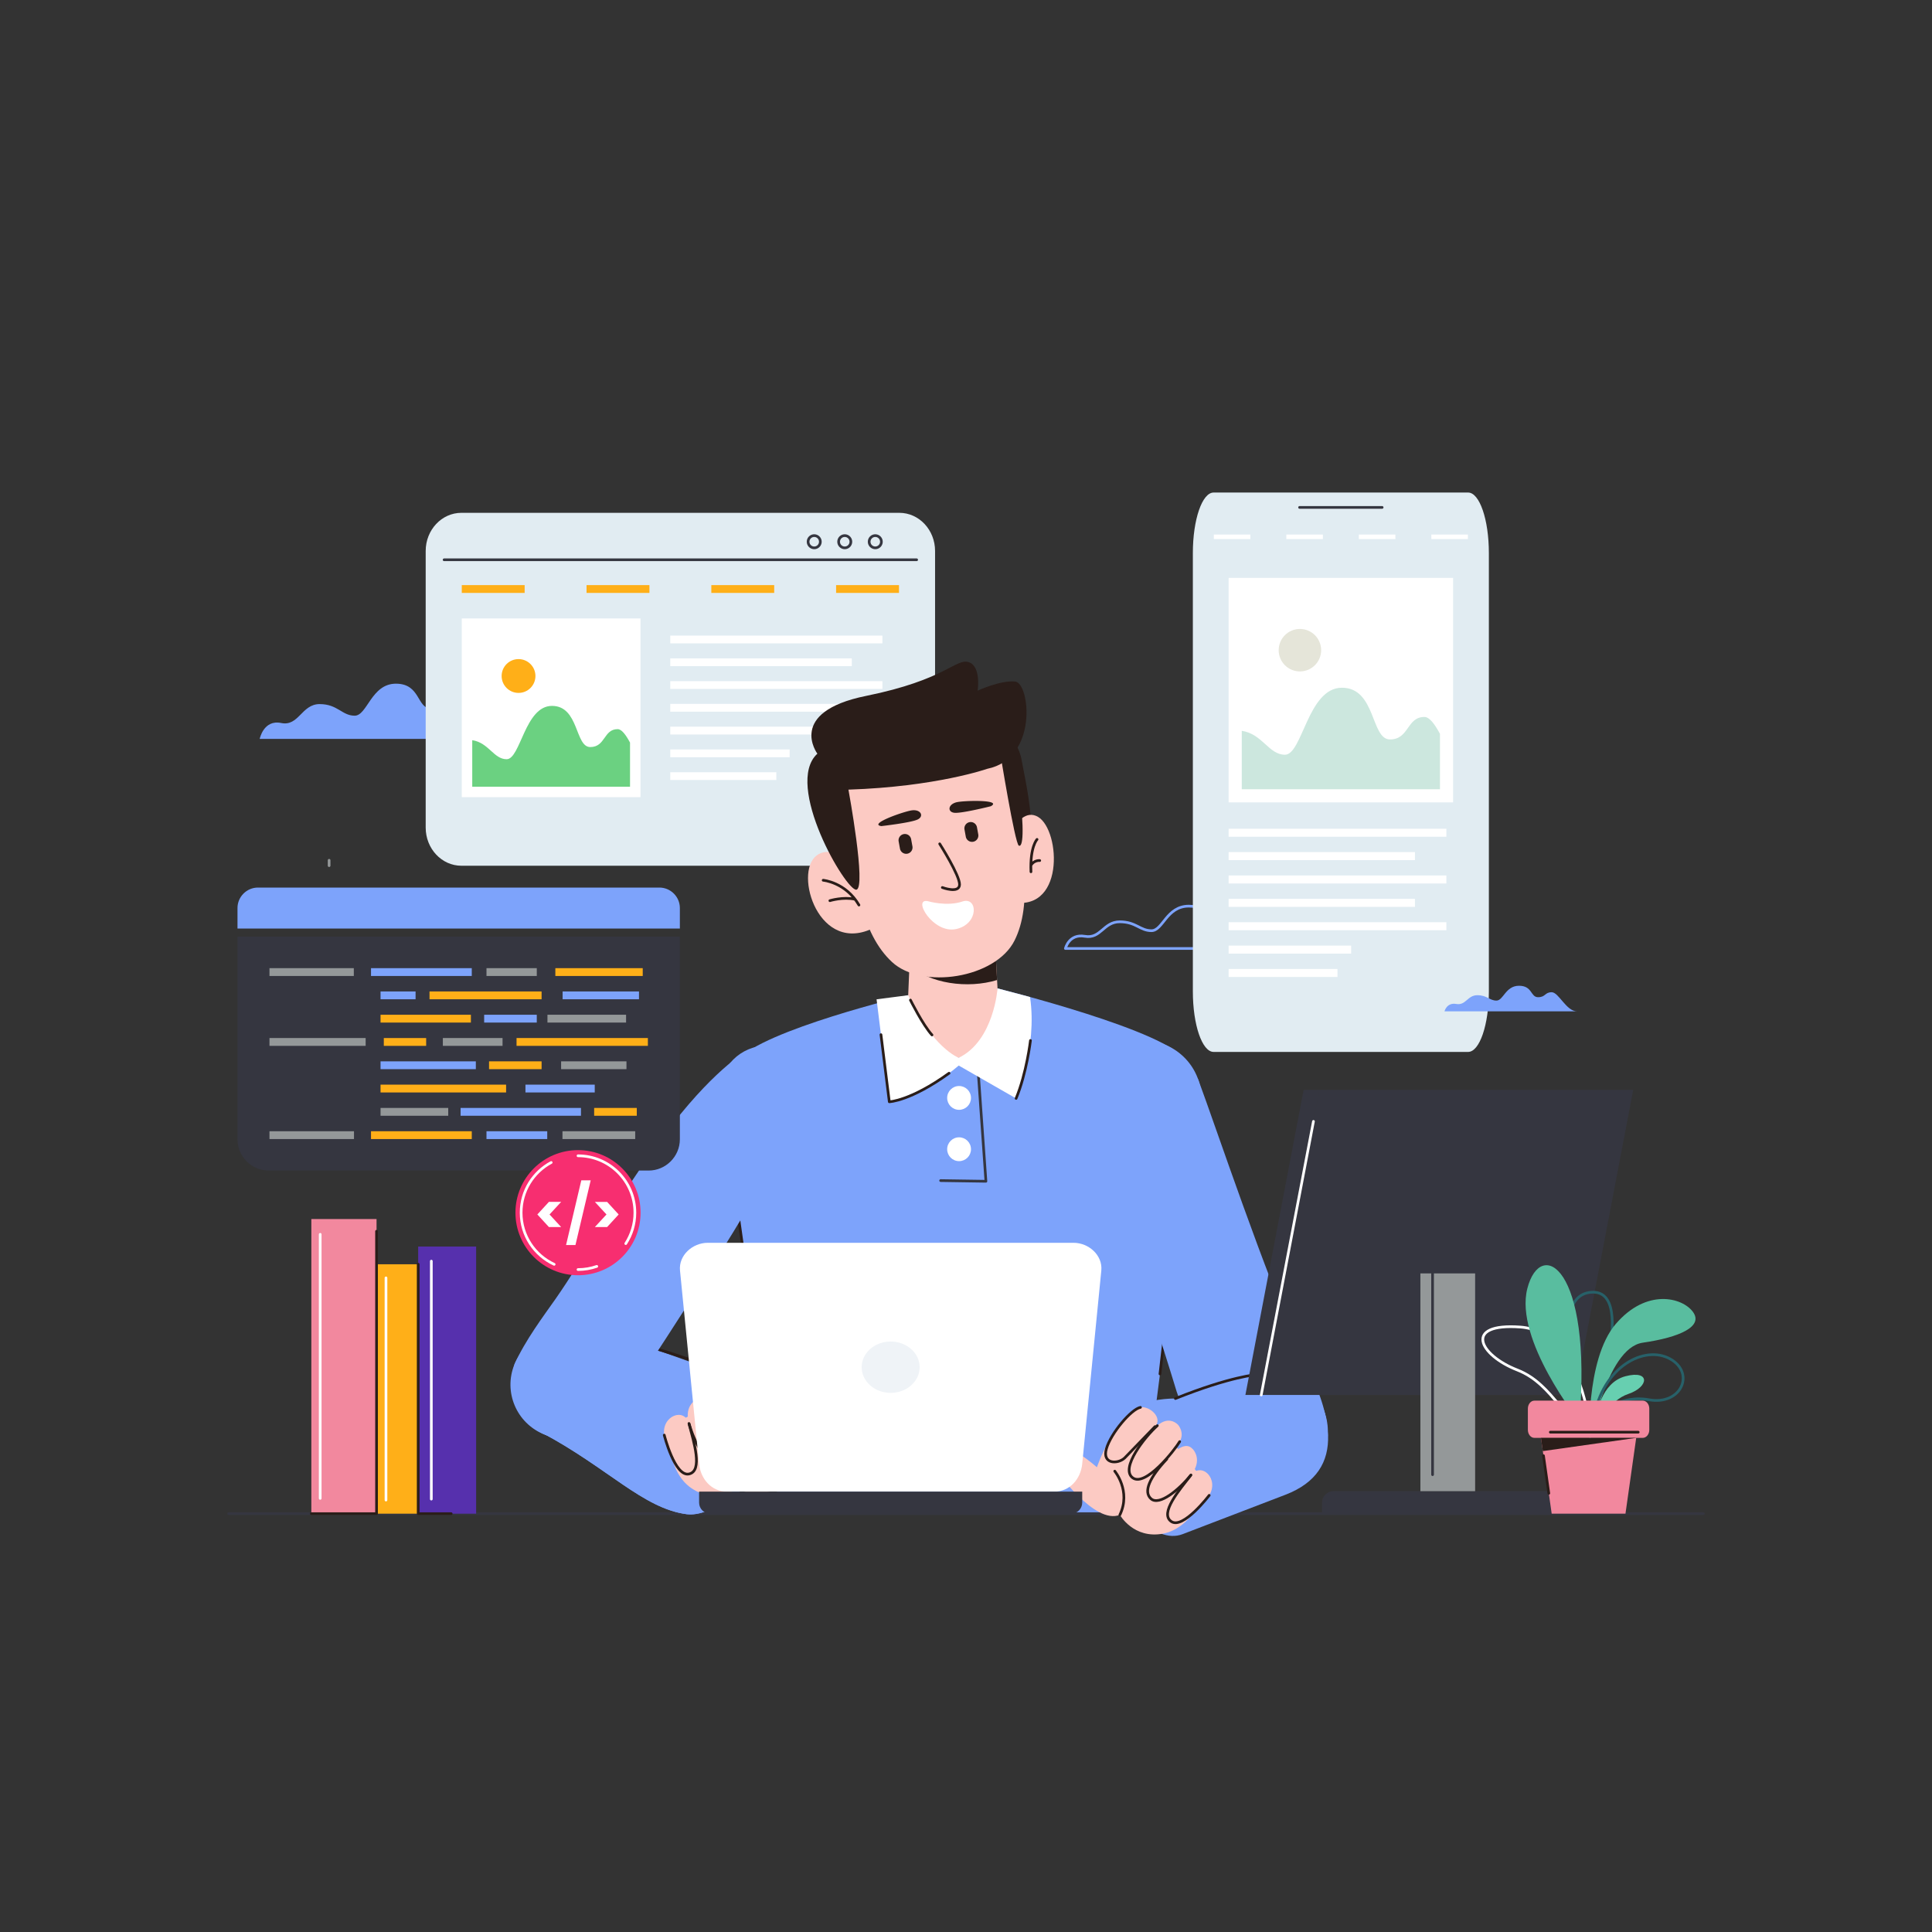 <svg xmlns="http://www.w3.org/2000/svg" viewBox="0 0 3000 3000" width="100%" height="100%" preserveAspectRatio="xMidYMid meet" style="transform:translate3d(0px, 0px, 0px)" xmlns:v="https://vecta.io/nano"><rect x="0" y="0" width="3000" height="3000" fill="#333333" stroke="none"/><style><![CDATA[.B{fill-opacity:0}.C{stroke-linejoin:round}.D{stroke-width:4.17}.E{stroke-linecap:round}.F{fill:#7da3fb}.G{fill:#ffaf18}.H{stroke:#2a1d19}.I{fill:#fff}.J{fill:#949899}.K{stroke:#fff}.L{stroke:#353640}.M{fill:#fccac3}.N{fill:#2a1d19}.O{fill:#353640}]]></style><defs><clipPath id="A"><path d="M0 0h3000v3000H0z"/></clipPath><path id="B" d="M717.04 908.55h97.64v12.14h-97.64v-12.14z"/><path id="C" d="M1040.8 1128.36h329.388v12.14H1040.8v-12.14z"/><path id="D" d="M1884.82 830.031h56.74v7.05h-56.74v-7.05z"/><path id="E" d="M1907.79 1432.01h338.118v12.46H1907.79v-12.46z"/><path id="F" d="M1907.79 1395.72h289.326v12.46H1907.79v-12.46z"/><path id="G" d="M1920.256 2252.419c0 51.91-42.081 93.991-93.991 93.991s-93.991-42.081-93.991-93.991 42.081-93.991 93.991-93.991 93.991 42.081 93.991 93.991z"/><path id="H" d="M576.105 1756.58H732.57v12.14H576.105v-12.14z"/></defs><g clip-path="url(#A)"><path d="M355 2350.42h2290" class="B C D E L"/><path d="M403.246 1147.36s6.02-30.36 33.37-24.69c27.36 5.67 31.699-29.361 59.72-29.361 28.029 0 34.7 18.021 54.38 18.021s25.69-49.71 64.06-49.71c38.36 0 32.36 38.36 54.04 38.36 21.69 0 18.69-16.68 38.7-16.68 20.02 0 41.25 64.06 72.07 64.06h-376.34z" class="F"/><path stroke="#7da3fb" d="M1654.366 1472.82s5.45-23.29 30.24-18.94 28.719-22.52 54.11-22.52c25.4 0 31.439 13.82 49.279 13.82s23.28-38.14 58.041-38.14c34.77 0 29.331 29.439 48.98 29.439s16.93-12.799 35.069-12.799 37.371 49.139 65.301 49.139h-341.02z" class="B C D"/><path fill="#e1ecf2" d="M716.5 796.31h679.981c30.646 0 55.489 26.527 55.489 59.25v429.51c0 32.723-24.843 59.25-55.489 59.25H716.5c-30.646 0-55.49-26.527-55.49-59.25V855.56c0-32.723 24.844-59.25 55.49-59.25z"/><g class="C D L B"><path d="M689.61 869.22h733.76" class="E"/><path d="M1264.331 831.72c5.235 0 9.479 4.245 9.479 9.481a9.48 9.48 0 0 1-9.479 9.479c-5.236 0-9.481-4.244-9.481-9.479s4.245-9.481 9.481-9.481zm47.399 0c5.235 0 9.48 4.245 9.48 9.481a9.48 9.48 0 1 1-18.96 0c0-5.236 4.244-9.481 9.48-9.481zm47.4 0c5.235 0 9.479 4.245 9.479 9.481a9.48 9.48 0 0 1-9.479 9.479 9.48 9.48 0 0 1-9.479-9.479c0-5.236 4.244-9.481 9.479-9.481z"/></g><path d="M717.04 960.31h277.51v277.51H717.04V960.31z" class="I"/><path fill="#6bd181" d="M978.3 1153.059v68.511h-245v-72.2c25.561 3.77 33.33 29.549 53.38 29.549 21.641 0 28.25-82.819 70.431-82.819s35.578 63.93 59.419 63.93 20.54-27.8 42.54-27.8c6.239 0 12.57 8.56 19.23 20.83z"/><g class="G"><path d="M805.18 1023.45c14.498 0 26.25 11.752 26.25 26.25s-11.752 26.25-26.25 26.25-26.25-11.753-26.25-26.25 11.753-26.25 26.25-26.25z"/><use href="#B"/><path d="M910.79 908.55h97.64v12.14h-97.64v-12.14zm193.75 0h97.64v12.14h-97.64v-12.14zm193.76 0h97.64v12.14h-97.64v-12.14z"/></g><g class="I"><path d="M1040.8 1199.08h164.694v12.14H1040.8v-12.14zm0-35.36h185.367v12.14H1040.8v-12.14z"/><use href="#C"/><path d="M1040.8 1093h281.856v12.14H1040.8V1093zm0-35.36h329.388v12.14H1040.8v-12.14zm0-35.36h281.856v12.14H1040.8v-12.14zm0-35.36h329.388v12.14H1040.8v-12.14z"/></g><path fill="#e1ecf2" d="M1884.5 764.81h395.16c17.806 0 32.24 42.05 32.24 93.92v680.78c0 51.871-14.434 93.92-32.24 93.92H1884.5c-17.806 0-32.24-42.049-32.24-93.92V858.73c0-51.87 14.434-93.92 32.24-93.92z"/><path d="M2017.97 787.901h128.22" class="B C D E L"/><g class="I"><use href="#D"/><path d="M1997.42 830.031h56.74v7.05h-56.74v-7.05zm112.59 0h56.74v7.05h-56.74v-7.05zm112.59 0h56.74v7.05h-56.74v-7.05zm-314.81 67.319h348.58v348.58h-348.58V897.35z"/></g><path fill="#cce7de" d="M2235.95 1139.46v86.05h-307.74v-90.69c32.1 4.739 41.87 37.12 67.059 37.12 27.181 0 35.471-104.03 88.451-104.03 52.99 0 44.7 80.29 74.639 80.29 29.95 0 25.801-34.91 53.441-34.91 7.83 0 15.79 10.76 24.149 26.17z"/><path fill="#e5e5d9" d="M2018.5 976.65c18.209 0 32.97 14.761 32.97 32.97s-14.761 32.97-32.97 32.97-32.97-14.761-32.97-32.97 14.761-32.97 32.97-32.97z"/><g class="I"><path d="M1907.79 1504.611h169.059v12.46H1907.79v-12.46zm0-36.301h190.28v12.46h-190.28v-12.46z"/><use href="#E"/><use href="#F"/><path d="M1907.79 1359.42h338.118v12.46H1907.79v-12.46zm0-36.3h289.326v12.46H1907.79v-12.46zm0-36.29h338.118v12.46H1907.79v-12.46z"/></g><path d="M1410.25 1545.38s-225.69 54.01-265.27 100.891c-39.591 46.869 15.619 314.569 65.619 702.069h562.51s90.621-655.21 67.711-701.04c-22.92-45.83-291.851-112.49-291.851-112.49l-138.719 10.57z" class="F"/><path d="M1518.94 1663.95l11.98 170.32-70.31-1.051" class="B C D E L"/><g class="I"><path d="M1489.25 1686.35c10.212 0 18.49 8.278 18.49 18.49s-8.278 18.49-18.49 18.49-18.49-8.278-18.49-18.49 8.278-18.49 18.49-18.49zm0 79.68c10.212 0 18.49 8.278 18.49 18.49s-8.278 18.49-18.49 18.49-18.49-8.279-18.49-18.49 8.278-18.49 18.49-18.49z"/></g><g class="C D E H B"><path d="M1180.12 2126.43l-32.65-231.23m685.02-35.91l-31.27 274.16"/></g><path d="M1414.95 1433.741h128.48l6.74 122.92c0 129.69-140.4 98.44-140.4 0l5.18-122.92z" class="M"/><path d="M1488.69 1642.58s-41.9-16.08-78.44-97.2l-49.12 6.34 19.79 159.11s58.84-14.07 107.811-56.25l89.059 51.05s33.39-78.49 21.64-157.479l-50.459-13.341s-5.551 81.23-60.281 107.77z" class="I"/><g class="C D E H B"><path d="M1367.96 1606.63l12.96 104.2s32.64-.91 92.78-44.34m126.39-50.82s-5.94 50.64-22.3 89.96m-164.05-152.72s19.02 38.34 33.44 54.17"/></g><g transform="matrix(.883 .469 -.469 .883 981.113 -324.215)"><g class="F"><path d="M1153.812 2234.656c0 45.936-37.239 83.175-83.175 83.175s-83.175-37.239-83.175-83.175 37.239-83.175 83.175-83.175 83.175 37.239 83.175 83.175z"/><path d="M994.296 2218.149l-.049 1.08v.04c-2.03 52.46 13.27 97.79 78.259 97.79 115.63 0 194.79 30.321 258.33 6.071 63.55-24.26 135.42-243.59-23.95-223.37l-114.059 16.669s-56.133 7.834-114.589 23.553c-17.274 4.645-33.754 11.962-48.571 21.983-39.975 27.038-34.946 49.617-35.371 56.184z"/><path d="M989.151 2251.419c15.164 37.35 32.025 65.641 83.355 65.641 115.63 0 194.79 30.32 258.33 6.07 47.53-18.15 99.701-145.4 56.321-199.95-21.57-12.28-52.981-21.32-92.981-9.04-80.97 24.85-33.6 151.18-33.6 151.18-19.45 46.721-129.169 12.499-189.589 16.669-59.7 4.12-81.477-29.761-81.836-30.57z"/></g><path d="M1075.897 2140.609s118.44-34.3 217.71-38.91c99.26-4.61 102.27 36.061 102.27 36.061" class="B C D E H"/></g><g transform="matrix(.883 .469 -.469 .883 981.112 -324.214)"><g class="M"><path d="M1247.614 2209.855s53.96-92.79 90.84-107c36.87-14.21 73.5 69.87 73.5 69.87s40.939-42.97 59.55-38.54c18.609 4.42 20.38 21.89 10.78 31-9.6 9.1-58.91 96.179-99.47 84.23 0 0-17.76 39.609-64.53 34.789s-77.94-64.639-70.67-74.349z"/><path d="M1316.764 2117.644l51.119 44.47c11.211 8.811 36.08 6.811 26.95-16.79-9.12-23.61-43.88-58.019-58.2-59.409s-33.899 19.269-19.869 31.729zm-74.701 113.5s44.95 49.701 62.22 35.331-17.02-47.68-36.01-68.491c-19-20.8-44.21 9.11-26.21 33.16z"/><path d="M1260.913 2157.924s-14.25 17.6 6.58 39.25c20.83 21.64 53.09 43.791 64.89 31.61s-1.359-34.08-29.619-59.43c-28.27-25.34-36.761-17.84-41.851-11.43zm19.61-39.669s12.09-17.04 32.46-1.83c20.38 15.199 63.5 60.751 45.17 77.31-18.34 16.561-68.429-36.82-77.639-49.65-9.221-12.82.009-25.83.009-25.83z"/></g><g class="C D E H B"><path d="M1384.903 2181.154s-22.941 32.86-2.09 68.25m-66.049-131.76l51.119 44.47c11.211 8.811 36.08 6.811 26.95-16.79-9.12-23.61-43.88-58.02-58.2-59.41m-94.569 145.23s44.95 49.7 62.22 35.33-17.02-47.679-36.01-68.49"/><path d="M1267.493 2197.174c20.83 21.64 53.089 43.791 64.889 31.61s-1.359-34.08-29.619-59.43m10.221-52.93c20.38 15.199 63.5 60.751 45.17 77.31-18.34 16.561-68.43-36.82-77.64-49.65"/></g></g><g transform="matrix(.927 .375 -.375 .927 722.09 -322.412)" class="F"><path d="M1140.581 1644.578s-35.141 41.66-66.391 151.82c-31.25 110.17-50 248.13-66.66 319.89-7.3 31.43-19.4 76.63-20.97 117.5 8.874 60.844 39.508 54.896 73.129 57.595 30.549 2.452 63.378 18.705 88.167-28.34 14.766-28.024 33.162-92.242 37.284-132.106 0 0 28.13-140.989 46.88-261.269 4.912-31.506 35.335-125.91 32.818-158.682-3.98-51.831-28.778-64.61-56.67-71.82-21.795-5.633-44.392-13.989-67.587 5.412z"/><path d="M1266.198 1696.826c0 40.872-33.134 74.006-74.006 74.006s-74.006-33.134-74.006-74.006 33.134-74.006 74.006-74.006 74.006 33.134 74.006 74.006zm-113.287 537.597c0 45.936-37.238 83.175-83.175 83.175s-83.175-37.239-83.175-83.175 37.238-83.175 83.175-83.175 83.175 37.238 83.175 83.175z"/></g><g transform="matrix(.966 -.259 .259 .966 -380.753 517.59)" class="F"><path d="M1743.585 1655.315s89.762-29.945 121.013 44.015c7.662 80.707 22.057 323.625 43.927 447.586 8.93 50.614 16.274 91.924 9.231 127.114-1.38 6.894-7.965 16.818-10.101 22.955-26.311 60.025-144.448 54.04-171.638-18.234-24.97-66.372-26.631-86.42-29.232-119.946 0 0-5.55-180.12-20.13-334.29-3.801-40.169-5.399-86.529-3.977-113.128 2.364-44.222 33.761-47.915 47.595-52.308 9.781-3.106-.314-15.341 13.312-3.764z"/><path d="M1864.867 1706.383c0 50.31-40.784 91.094-91.094 91.094s-91.094-40.784-91.094-91.094 40.784-91.094 91.094-91.094 91.094 40.784 91.094 91.094z"/><use href="#G"/></g><g transform="matrix(.934 -.358 .358 .934 -545.081 774.34)"><g class="F"><path d="M1921.448 2251.779c0 51.91-42.081 93.991-93.991 93.991s-93.991-42.081-93.991-93.991 42.081-93.991 93.991-93.991 93.991 42.081 93.991 93.991z"/><path d="M1913.656 2290.394c-13.619 39.41-43.241 62.711-95.06 62.711h-170.83c-46.36 0-79.17-77.601-60.42-160.941 18.75-83.33 125.34-39.669 125.34-39.669 2.042 2.319 97.102-3.946 104.308 5.293 12.805 16.418-59.351 56.427-52.018 99.756 11.46 67.71 117.68 81.241 152.071 17.701-.711 5-1.84 10.049-3.391 15.149z"/></g><path d="M1844.356 2163.195s-38.12-12.11-131.67-10.7" class="B C D E H"/><g class="M"><path d="M1708.419 2289.622s-26.21-104.09-57.72-127.94c-31.52-23.85-89.95 46.831-89.95 46.831s-27.481-52.6-46.59-53.5c-19.109-.89-25.63 15.41-18.92 26.82 6.71 11.399 30.029 108.719 72.32 108.439 0 0 6.12 42.971 52.4 51.271 46.28 8.29 92.761-40.58 88.46-51.92z"/><path d="M1667.449 2181.893l-61.419 28.601c-13.21 5.379-36.561-3.42-21.261-23.58 15.301-20.17 58.21-43.631 72.35-41.011 14.15 2.62 27.25 27.889 10.33 35.99zm40.421 129.719s-56.941 35.34-69.56 16.76c-12.631-18.58 29.529-41.119 53.539-55.869 24.011-14.74 39.971 20.969 16.021 39.109z"/><path d="M1709.99 2236.033s8.83 20.86-17.17 35.9c-26 15.05-63.12 27.42-71.1 12.449-7.971-14.97 10.719-32.379 44.89-48.92 34.18-16.55 40.26-6.988 43.38.571zm-7.881-43.54s-6.91-19.72-30.69-10.73c-23.79 8.979-77.821 40.84-64.77 61.82 13.04 20.979 75.93-16.48 88.33-26.26s7.13-24.83 7.13-24.83z"/></g><g class="C D E H B"><path d="M1584.409 2224.093s12.97 37.92-16.849 66.18m99.889-108.38l-61.42 28.601c-13.21 5.379-36.561-3.42-21.261-23.58 15.301-20.17 58.211-43.631 72.351-41.011m50.75 165.709s-56.94 35.34-69.559 16.76c-12.631-18.58 29.529-41.119 53.539-55.869"/><path d="M1692.819 2271.933c-26 15.05-63.12 27.42-71.1 12.45-7.971-14.97 10.719-32.38 44.89-48.92m4.81-53.7c-23.79 8.979-77.821 40.84-64.77 61.82 13.039 20.979 75.931-16.481 88.331-26.261"/></g></g><g class="N"><path d="M1414.95 1433.741h128.48l4.83 88.019c-45.74 14.03-105.189 5.54-136.04-23.22l2.729-64.799zm-73.69-27.781s-53.949-59.39-60.5-175.75c-6.56-116.37 124.551-127.68 189.92-134.34 65.37-6.67 109.941 49.74 115.651 84.08 5.71 34.33 42.519 176.939-21.67 207.309-64.191 30.38-223.401 18.701-223.401 18.701z"/></g><path d="M1550.281 1337.099s25.839-89.51 61.469-68.699c35.641 20.81 42.571 154.6-47.049 130.94l-14.421-62.24z" class="M"/><path d="M1610.311 1303.42s-11.042 11.32-9.441 50.28m13.62-17.44s-8.509-1.03-13.759 7.36" class="B C D E H"/><g class="M"><path d="M1385.08 1493.78c-46.27-43.12-62.96-123.1-77.561-278.58-17.359-95.641 231.791-123.17 246.041-44.66 40.959 150.7 48.89 235.44 21.879 289.75-29.31 58.94-144.089 76.61-190.359 33.49z"/><path d="M1358.62 1371.89s-62.56-73.47-93.83-40.51c-31.28 32.95 12.09 160.121 101.681 103.941l-7.851-63.431z"/></g><path d="M1278.21 1366.86s34.8 2.99 55.54 38.48m-45.13-6.78s20.62-6.31 39.08-2.22" class="B C D E H"/><g class="N"><path d="M1317.46 1226.139s28.23 153.06 12.3 155.37c-15.939 2.311-113.21-163.129-60.55-211.179 0 0-48.31-64.64 75.62-89.73 123.92-25.091 139.401-58.7 159.26-52.421 19.87 6.28 13.971 44.281 13.971 44.281s35.539-16.581 58.379-14.151c22.83 2.421 36.06 119.261-43.26 135.441 0 0-79.21 27.9-215.72 32.389z"/><path d="M1552.8 1167.24s23.091 142.83 29.22 145.88c6.141 3.05 9.24-21.04.35-92.65s-36.78-82.27-29.57-53.23z"/></g><path d="M1459.151 1310.33s31.449 49.34 30.84 63.48-26.741 4.32-26.741 4.32" class="B C D E H"/><path d="M1441.338 1399.47s28.905 8.569 53.024.392c24.12-8.168 26.127 35.041-9.824 42.792-35.952 7.76-69.096-49.328-43.2-43.184z" class="I"/><g class="N"><path d="M1403.352 1295.183c5.358-.972 10.478 2.576 11.449 7.923l2.011 11.079a9.84 9.84 0 0 1-7.925 11.439c-5.358.972-10.478-2.576-11.449-7.923l-2.01-11.079a9.84 9.84 0 0 1 7.924-11.439zm102.23-18.55c5.357-.973 10.478 2.575 11.448 7.923l2.011 11.079a9.84 9.84 0 0 1-7.924 11.438c-5.358.973-10.478-2.575-11.449-7.923l-2.011-11.078a9.84 9.84 0 0 1 7.925-11.439zm-137.032 6.127s45.51-5.13 56.27-10.21c10.75-5.08 4.84-17.069-10.79-13.92-15.62 3.15-65.41 21.08-45.48 24.13zm170.01-30.85s-44.41 11.19-56.27 10.21c-11.851-.98-10.53-14.28 5.21-16.82 15.73-2.54 68.64-3.25 51.06 6.61z"/></g><path fill="#f2889e" d="M483.45 1892.92H584.7v457.5H483.45v-457.5z"/><path d="M497.2 1916.67v410.01" class="B C D E K"/><path d="M584.7 1963.15h64.66v387.27H584.7v-387.27z" class="G"/><path d="M599.36 1984.29v345" class="B C D E K"/><path fill="#5630ad" d="M649.36 1935.65h90v414.78h-90v-414.78z"/><g class="C D E B"><path d="M669.76 1958.29v369.5" class="K"/><g class="H"><path d="M584.7 1911.9v438.53H483.45m217.16 0h-51.25v-387.28"/></g></g><g class="O"><path d="M2024.29 1692.35h24.581l-90.443 473.75h-24.581l90.443-473.75zm511.76 0h-487.165l-90.443 473.75h487.165l90.443-473.75z"/></g><path d="M1958.43 2166.1l81.1-424.81" class="B C D E K"/><path d="M2425.769 2315.5H2070.37c-9.601 0-17.46 7.86-17.46 17.46v17.46h390.32v-17.46c0-9.6-7.86-17.46-17.46-17.46z" class="O"/><path d="M2205.57 1977.35h85v338.15h-85v-338.15z" class="J"/><path d="M2224.48 1977.349v312.502" class="B C D E L"/><path d="M1128.64 2316.16h254.37 254.37c23.69 0 40.75-19.511 43.08-43.091l29.65-300.179c2.32-23.58-19.39-43.08-43.09-43.08h-284.01H1099c-23.7 0-45.41 19.5-43.09 43.08l29.651 300.179c2.319 23.58 19.39 43.091 43.079 43.091z" class="I"/><path d="M1663.33 2350.43h-560.64c-9.43 0-17.13-7.71-17.13-17.14v-17.13h594.9v17.13c0 9.43-7.7 17.14-17.13 17.14z" class="O"/><path fill="#eff3f7" d="M1383.01 2083.11c24.858 0 45.01 17.849 45.01 39.869s-20.152 39.871-45.01 39.871-45.01-17.852-45.01-39.871 20.153-39.869 45.01-39.869z"/><path d="M417.339 1817.64h589.8c26.7 0 48.551-21.85 48.551-48.56v-314.65H368.78v314.65c0 26.71 21.849 48.56 48.559 48.56z" class="O"/><path d="M400.58 1378.2h623.309c17.49 0 31.801 14.31 31.801 31.8v31.8H368.78V1410c0-17.49 14.31-31.8 31.8-31.8z" class="F"/><path d="M873.397 1756.58H986.33v12.14H873.397v-12.14z" class="J"/><path d="M755.41 1756.58h94.348v12.14H755.41v-12.14z" class="F"/><use href="#H" class="G"/><path d="M418.44 1756.58h131.241v12.14H418.44v-12.14z" class="J"/><path d="M922.61 1720.4h66.18v12.14h-66.18v-12.14z" class="G"/><path d="M715.186 1720.4h186.948v12.14H715.186v-12.14z" class="F"/><path d="M590.91 1720.4h105.098v12.14H590.91v-12.14z" class="J"/><path d="M815.913 1684.23H923.51v12.14H815.913v-12.14z" class="F"/><path d="M590.91 1684.23h194.962v12.14H590.91v-12.14z" class="G"/><path d="M871.29 1648.05h101.479v12.14H871.29v-12.14z" class="J"/><path d="M759.385 1648.05h81.595v12.14h-81.595v-12.14z" class="G"/><path d="M590.91 1648.05h147.966v12.14H590.91v-12.14z" class="F"/><path d="M802.089 1611.87h203.941v12.14H802.089v-12.14z" class="G"/><path d="M687.66 1611.87h92.691v12.14H687.66v-12.14z" class="J"/><path d="M595.982 1611.87h65.758v12.14h-65.758v-12.14z" class="G"/><g class="J"><path d="M418.44 1611.87h149.337v12.14H418.44v-12.14zm431.643-36.17H972.17v12.14H850.083v-12.14z"/></g><path d="M751.806 1575.7h81.688v12.14h-81.688v-12.14z" class="F"/><path d="M590.91 1575.7h140.289v12.14H590.91v-12.14z" class="G"/><path d="M873.61 1539.52h118.611v12.14H873.61v-12.14z" class="F"/><path d="M666.943 1539.52H840.97v12.14H666.943v-12.14z" class="G"/><path d="M590.91 1539.52h54.395v12.14H590.91v-12.14z" class="F"/><path d="M862.351 1503.35H998.03v12.14H862.351v-12.14z" class="G"/><path d="M755.41 1503.35h78.117v12.14H755.41v-12.14z" class="J"/><path d="M576.105 1503.35H732.57v12.14H576.105v-12.14z" class="F"/><path d="M418.44 1503.35h130.967v12.14H418.44v-12.14z" class="J"/><path fill="#f72e70" d="M897.53 1785.879c53.659 0 97.16 43.501 97.16 97.16s-43.501 97.16-97.16 97.16-97.16-43.5-97.16-97.16 43.5-97.16 97.16-97.16z"/><path d="M852.349 1905.359l-17.949-19.54 17.949-19.54h19.011l-18.04 19.54 18.04 19.54h-19.011zm64.901-72.59l-23.7 100.53h-14.581l23.691-100.53h14.59zm6.45 33.51h19.01l17.95 19.54-17.95 19.54H923.7l18.04-19.54-18.04-19.54z" class="I"/><path d="M897.53 1794.709c48.79 0 88.33 39.54 88.33 88.329 0 17.7-5.21 34.201-14.181 48.021m-45.019 35.39c-9.12 3.181-18.92 4.91-29.13 4.91m-37.05-8.12c-30.28-14.01-51.28-44.66-51.28-80.2 0-33.731 18.91-63.05 46.7-77.93" class="B C D E K"/><g transform="matrix(1 -.008 .008 1 2384.535 2133.034)" class="B C D K"><path d="M81.606 71.449S66.505-65.281-23.074-72.571c-89.591-7.29-64.07 43.231-5.211 66.67 58.851 23.43 72.391 91.14 109.891 77.35z"/></g><g transform="matrix(1 -.005 .005 1 2469.506 2112.326)" class="B C D"><path stroke="#276169" d="M-3.854 105.796s-71.881-205.21 5.209-211.46c77.08-6.25-5.209 211.46-5.209 211.46z"/></g><g transform="matrix(1 -.008 .008 1 2412.382 2086.066)"><path fill="#59bd9f" d="M39.056 121.526S-61.173-6.125-40.063-85.574c21.1-79.46 101.609-34.32 79.119 207.1z"/></g><g transform="matrix(1 .008 -.008 1 2550.332 2130.248)"><path fill="#59bd9f" d="M-81.241 113.392s-8.21-131.109 39.18-187.359C5.338-130.217 61.07-116.148 77.73-93.757 94.4-71.358 57.94-54.177.129-45.318c-57.81 8.851-81.37 158.71-81.37 158.71z"/></g><g transform="matrix(1 .008 -.008 1 2515.967 2171.57)"><path fill="#67cfb0" d="M-36.673 27.449s5.691-51.66 44.5-62.08c38.801-10.41 36.451 16.399 4.941 27.349-31.51 10.939-41.92 44.27-41.92 44.27l-7.521-9.539z"/></g><g transform="matrix(1 .008 -.008 1 2544.229 2153.456)" class="B C D"><path stroke="#276169" d="M-69.244 50.124s35.41-39.061 85.41-30.211c50 8.86 72.4-41.67 32.82-63.539-39.59-21.871-105.21 11.979-118.23 93.75z"/></g><g fill="#f2889e"><path d="M2382.61 2174.9h168.26c5.601 0 10.14 5.57 10.14 12.44v32.931c0 6.87-4.539 12.439-10.14 12.439h-168.26c-5.6 0-10.14-5.569-10.14-12.439v-32.931c0-6.87 4.54-12.44 10.14-12.44z"/><path d="M2392.78 2232.72l16.67 117.71h43.75 27.08 43.75l16.67-117.71h-147.92z"/></g><path d="M2540.7 2232.72l-145.011 20.53-2.909-20.53h147.92z" class="N"/><g class="C D E H B"><path d="M2407.36 2223.86h136.46m-147.12 36.53l8.26 58.38"/></g><path d="M2243.024 1570.39s3.29-14.069 18.25-11.439c14.97 2.63 17.34-13.6 32.67-13.6s18.98 8.35 29.75 8.35 14.06-23.021 35.04-23.021c20.99 0 17.71 17.761 29.57 17.761s10.22-7.721 21.17-7.721 22.569 29.67 39.42 29.67h-205.87z" class="F"/><path stroke-dasharray=" 8.33 12.5" stroke="#949899" d="M511.05 1335.843v18.317" class="B C D E"/></g></svg>